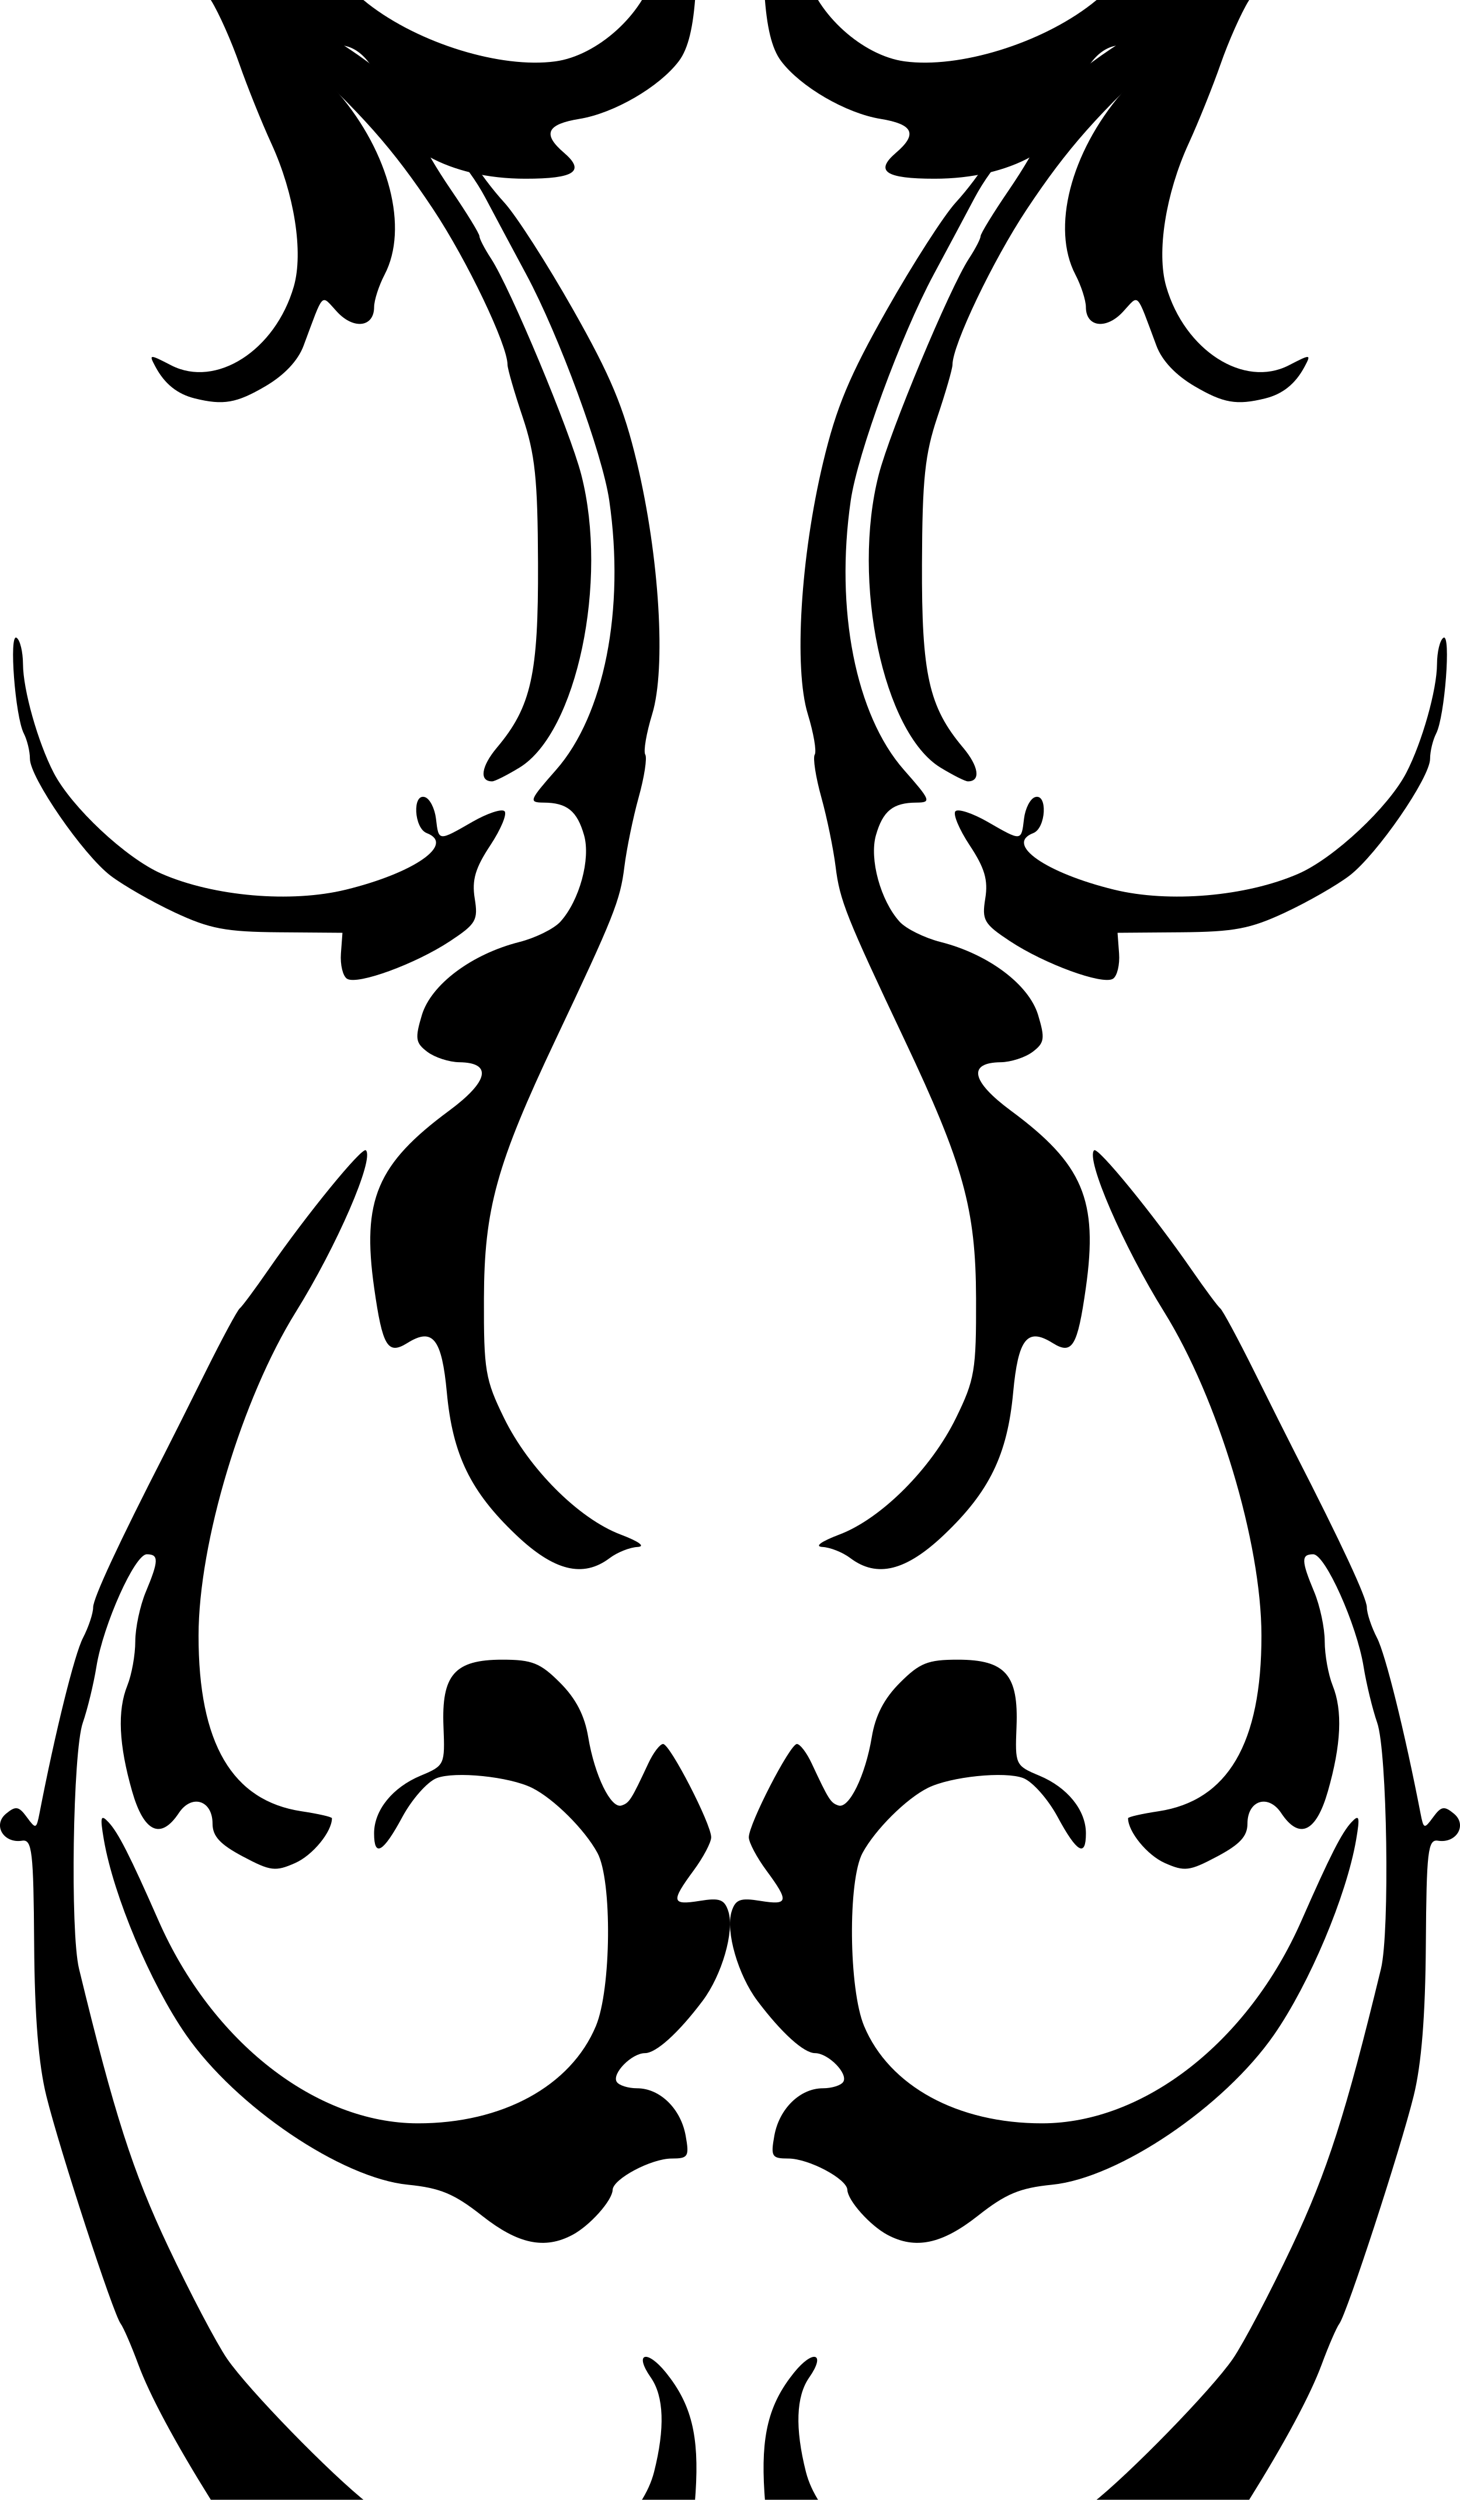 <svg
   width="221.74"
   height="379.494"
   viewBox="0 0 207.881 355.776"
   id="svg8263"
   version="1.1"
   xmlns="http://www.w3.org/2000/svg"
   xmlns:svg="http://www.w3.org/2000/svg"
   xmlns:rdf="http://www.w3.org/1999/02/22-rdf-syntax-ns#">
  <defs
     id="defs8265" />
  <g
     id="layer1"
     transform="translate(566.466,-742.167)">
    <g
       id="g299">
      <path
         id="path8833"
         style="fill:{{ border_color }}"
         d="m -530.087,742.174 c 1.347,-0.147 5.543,1.876 12.079,6.128 7.752,5.043 10.439,8.102 9.946,11.325 -0.147,0.963 0.21,1.75 0.795,1.75 0.585,0 1.064,0.455 1.064,1.011 0,0.556 1.799,3.649 3.999,6.872 2.2,3.223 4.001,6.159 4.001,6.524 0,0.365 0.742,1.794 1.648,3.177 2.742,4.184 11.241,24.526 12.847,30.747 3.912,15.152 -0.64,36.737 -8.795,41.71 -1.761,1.073 -3.511,1.956 -3.891,1.956 -1.875,0.01 -1.566,-2.134 0.696,-4.821 4.868,-5.785 5.897,-10.399 5.837,-26.175 -0.046,-12.072 -0.415,-15.569 -2.199,-20.881 -1.179,-3.509 -2.144,-6.849 -2.144,-7.421 0,-2.811 -5.768,-14.873 -10.563,-22.093 -5.772,-8.691 -10.24,-13.733 -20.301,-22.907 -4.864,-4.435 -6.366,-6.754 -5.019,-6.901 z m 23.221,16.533 c 0.835,-0.835 6.337,3.697 7.793,6.418 0.747,1.395 2.733,4.036 4.411,5.869 1.678,1.833 6.081,8.683 9.785,15.225 5.376,9.494 7.212,13.889 9.097,21.777 3.207,13.419 4.173,29.291 2.177,35.803 -0.829,2.706 -1.273,5.301 -0.987,5.764 0.286,0.463 -0.136,3.199 -0.938,6.079 -0.802,2.88 -1.718,7.333 -2.036,9.895 -0.595,4.795 -1.493,7.051 -9.82,24.646 -8.393,17.735 -10.138,24.045 -10.177,36.788 -0.031,10.235 0.189,11.547 2.855,17 3.532,7.224 10.642,14.338 16.577,16.586 2.651,1.004 3.624,1.719 2.426,1.782 -1.1,0.058 -2.875,0.765 -3.942,1.573 -3.795,2.87 -7.926,1.854 -13.332,-3.281 -6.491,-6.165 -9.042,-11.409 -9.866,-20.275 -0.714,-7.681 -2.004,-9.304 -5.61,-7.051 -2.81,1.755 -3.551,0.528 -4.739,-7.844 -1.773,-12.498 0.397,-17.625 10.671,-25.215 5.643,-4.168 6.207,-6.839 1.459,-6.896 -1.454,-0.017 -3.505,-0.683 -4.558,-1.48 -1.687,-1.277 -1.779,-1.896 -0.782,-5.224 1.304,-4.352 7.083,-8.686 13.885,-10.409 2.304,-0.584 4.934,-1.886 5.845,-2.893 2.712,-2.997 4.335,-8.935 3.365,-12.316 -0.989,-3.45 -2.425,-4.609 -5.733,-4.631 -2.198,-0.014 -2.096,-0.288 1.754,-4.662 6.863,-7.797 9.827,-22.821 7.566,-38.353 -0.97,-6.663 -7.155,-23.496 -11.819,-32.168 -1.873,-3.483 -4.477,-8.357 -5.786,-10.832 -1.309,-2.475 -3.253,-5.148 -4.319,-5.94 -3.183,-2.362 -5.761,-5.192 -5.222,-5.731 z m -57.242,74.229 c 0.498,0.308 0.906,1.995 0.916,3.75 0.012,3.654 2.116,11.104 4.363,15.45 2.533,4.899 10.308,12.175 15.37,14.383 7.423,3.238 18.417,4.186 26.255,2.265 9.744,-2.388 15.588,-6.477 11.501,-8.046 -1.83,-0.702 -2.076,-5.717 -0.251,-5.118 0.688,0.226 1.393,1.613 1.567,3.083 0.382,3.229 0.327,3.225 5.167,0.44 2.135,-1.228 4.202,-1.912 4.594,-1.52 0.392,0.392 -0.525,2.585 -2.04,4.874 -2.129,3.218 -2.631,4.93 -2.206,7.546 0.501,3.089 0.198,3.616 -3.494,6.059 -4.929,3.262 -13.201,6.286 -14.685,5.369 -0.598,-0.37 -0.991,-1.992 -0.872,-3.607 l 0.218,-2.937 -9,-0.073 c -7.627,-0.062 -9.896,-0.492 -14.872,-2.818 -3.23,-1.509 -7.344,-3.865 -9.141,-5.235 -3.913,-2.985 -11.488,-13.961 -11.488,-16.646 0,-1.05 -0.39,-2.666 -0.866,-3.592 -1.235,-2.401 -2.142,-14.309 -1.038,-13.627 z m 49.739,72.944 c 1.235,1.235 -4.132,13.618 -9.968,22.998 -7.683,12.347 -13.847,32.839 -13.859,46.068 -0.013,15.352 4.786,23.528 14.681,25.012 2.372,0.356 4.312,0.8 4.312,0.987 0,1.933 -2.74,5.271 -5.231,6.374 -2.821,1.249 -3.506,1.165 -7.438,-0.921 -3.261,-1.73 -4.332,-2.888 -4.332,-4.689 0,-3.329 -2.97,-4.261 -4.799,-1.505 -2.571,3.872 -4.978,2.757 -6.647,-3.076 -1.905,-6.66 -2.126,-11.488 -0.687,-15.064 0.623,-1.548 1.133,-4.376 1.133,-6.282 0,-1.907 0.675,-5.082 1.5,-7.057 1.851,-4.431 1.875,-5.347 0.137,-5.347 -1.712,0 -6.206,10.024 -7.169,15.987 -0.398,2.468 -1.272,6.068 -1.943,8 -1.419,4.092 -1.81,29.756 -0.533,35.013 5.027,20.702 7.634,28.827 12.673,39.501 3.116,6.6 6.901,13.8 8.412,16 3.018,4.395 14.809,16.495 20.079,20.607 7.238,5.646 18.896,9.233 26.64,8.194 5.999,-0.805 12.573,-6.745 14.077,-12.719 1.565,-6.215 1.405,-10.739 -0.476,-13.425 -2.449,-3.496 -0.547,-4.067 2.19,-0.657 3.607,4.493 4.71,8.961 4.195,16.987 -0.32,4.986 -1.053,8 -2.373,9.759 -2.748,3.663 -9.235,7.437 -14.16,8.238 -4.678,0.761 -5.318,2.157 -2.208,4.819 3.081,2.638 1.513,3.697 -5.479,3.697 -10.805,0 -19.163,-4.639 -20.215,-11.221 -0.735,-4.595 -3.346,-7.78 -6.379,-7.78 -3.436,0 -3.463,2.839 -0.064,6.808 7.297,8.521 10.037,19.24 6.601,25.829 -0.822,1.575 -1.5,3.666 -1.5,4.645 -0.01,2.849 -2.886,3.226 -5.251,0.687 -2.382,-2.557 -1.832,-3.11 -4.799,4.819 -0.79,2.111 -2.734,4.171 -5.431,5.751 -4.109,2.408 -5.98,2.732 -10.025,1.738 -2.505,-0.616 -4.317,-2.068 -5.621,-4.504 -0.978,-1.828 -0.903,-1.836 2.216,-0.223 6.401,3.31 14.842,-2.102 17.476,-11.206 1.4,-4.842 0.089,-13.2 -3.192,-20.343 -1.389,-3.025 -3.444,-8.132 -4.565,-11.349 -1.121,-3.217 -2.924,-7.269 -4.006,-9.002 -5.139,-8.224 -8.763,-14.979 -10.38,-19.354 -0.975,-2.637 -2.104,-5.245 -2.512,-5.795 -1.083,-1.46 -8.663,-24.679 -10.574,-32.391 -1.118,-4.509 -1.671,-11.374 -1.74,-21.608 -0.089,-13.222 -0.293,-14.968 -1.718,-14.736 -2.637,0.429 -4.223,-2.237 -2.287,-3.843 1.38,-1.145 1.82,-1.072 2.963,0.491 1.27,1.736 1.365,1.707 1.8,-0.538 2.229,-11.517 4.987,-22.643 6.187,-24.963 0.8,-1.546 1.454,-3.508 1.454,-4.36 0,-1.314 3.631,-9.118 10.261,-22.051 0.846,-1.65 3.439,-6.824 5.762,-11.499 2.323,-4.675 4.506,-8.725 4.85,-9 0.344,-0.275 2.181,-2.751 4.083,-5.5 5.412,-7.826 13.339,-17.536 13.878,-16.998 z m 19.42,72.499 c 4.253,0 5.404,0.458 8.22,3.274 2.263,2.263 3.503,4.655 4.017,7.749 0.91,5.471 3.234,10.234 4.746,9.73 1.115,-0.372 1.375,-0.78 3.816,-6.004 0.707,-1.512 1.651,-2.75 2.1,-2.75 0.98,0 6.846,11.377 6.846,13.277 0,0.734 -1.124,2.86 -2.499,4.724 -3.274,4.438 -3.163,4.982 0.895,4.323 2.82,-0.458 3.508,-0.202 4.052,1.512 0.891,2.808 -0.916,9.066 -3.677,12.733 -3.423,4.547 -6.605,7.43 -8.199,7.43 -1.88,0 -4.748,2.909 -4.023,4.082 0.312,0.506 1.617,0.919 2.899,0.919 3.25,0 6.226,2.903 6.918,6.749 0.535,2.975 0.367,3.25 -1.987,3.25 -2.906,0 -8.362,2.897 -8.412,4.466 -0.049,1.508 -3.215,5.061 -5.693,6.387 -3.981,2.13 -7.777,1.334 -12.894,-2.706 -3.964,-3.13 -5.95,-3.96 -10.578,-4.422 -9.45,-0.943 -24.469,-11.09 -31.584,-21.339 -5.056,-7.283 -10.33,-19.812 -11.695,-27.779 -0.558,-3.255 -0.45,-3.663 0.656,-2.485 1.395,1.486 3.054,4.752 7.141,14.044 7.577,17.228 22.392,28.803 36.892,28.825 12.059,0.018 21.801,-5.3 25.373,-13.848 2.197,-5.258 2.333,-20.735 0.218,-24.642 -1.798,-3.321 -6.218,-7.717 -9.302,-9.251 -3.233,-1.607 -10.98,-2.4 -13.588,-1.39 -1.327,0.514 -3.527,3.006 -4.891,5.537 -2.727,5.064 -4.021,5.812 -4.021,2.325 0,-3.292 2.615,-6.534 6.619,-8.207 3.431,-1.433 3.482,-1.544 3.263,-6.969 -0.299,-7.403 1.579,-9.545 8.372,-9.545 z" />
      <path
         id="path8833-6"
         style="fill:{{ border_color }}"
         d="m -530.087,386.398 c 1.347,-0.147 5.543,1.876 12.079,6.128 7.752,5.043 10.439,8.102 9.946,11.325 -0.147,0.963 0.21,1.75 0.795,1.75 0.585,0 1.064,0.455 1.064,1.011 0,0.556 1.799,3.649 3.999,6.872 2.2,3.223 4.001,6.159 4.001,6.524 0,0.365 0.742,1.794 1.648,3.177 2.742,4.184 11.241,24.526 12.847,30.747 3.912,15.152 -0.64,36.737 -8.795,41.71 -1.761,1.073 -3.511,1.956 -3.891,1.956 -1.875,0.01 -1.566,-2.134 0.696,-4.821 4.868,-5.785 5.897,-10.399 5.837,-26.175 -0.046,-12.072 -0.415,-15.569 -2.199,-20.881 -1.179,-3.509 -2.144,-6.849 -2.144,-7.421 0,-2.811 -5.768,-14.873 -10.563,-22.093 -5.772,-8.691 -10.24,-13.733 -20.301,-22.907 -4.864,-4.435 -6.366,-6.754 -5.019,-6.901 z m 23.221,16.533 c 0.835,-0.835 6.337,3.697 7.793,6.418 0.747,1.395 2.733,4.036 4.411,5.869 1.678,1.833 6.081,8.683 9.785,15.225 5.376,9.494 7.212,13.889 9.097,21.777 3.207,13.419 4.173,29.291 2.177,35.803 -0.829,2.706 -1.273,5.301 -0.987,5.764 0.286,0.463 -0.136,3.199 -0.938,6.079 -0.802,2.88 -1.718,7.333 -2.036,9.895 -0.595,4.795 -1.493,7.051 -9.82,24.646 -8.393,17.735 -10.138,24.045 -10.177,36.788 -0.031,10.235 0.189,11.547 2.855,17 3.532,7.224 10.642,14.338 16.577,16.586 2.651,1.004 3.624,1.719 2.426,1.782 -1.1,0.058 -2.875,0.765 -3.942,1.573 -3.795,2.87 -7.926,1.854 -13.332,-3.281 -6.491,-6.165 -9.042,-11.409 -9.866,-20.275 -0.714,-7.681 -2.004,-9.304 -5.61,-7.051 -2.81,1.755 -3.551,0.528 -4.739,-7.844 -1.773,-12.498 0.397,-17.625 10.671,-25.215 5.643,-4.168 6.207,-6.839 1.459,-6.896 -1.454,-0.017 -3.505,-0.683 -4.558,-1.48 -1.687,-1.277 -1.779,-1.896 -0.782,-5.224 1.304,-4.352 7.083,-8.686 13.885,-10.409 2.304,-0.584 4.934,-1.886 5.845,-2.893 2.712,-2.997 4.335,-8.935 3.365,-12.316 -0.989,-3.45 -2.425,-4.609 -5.733,-4.631 -2.198,-0.014 -2.096,-0.288 1.754,-4.662 6.863,-7.797 9.827,-22.821 7.566,-38.353 -0.97,-6.663 -7.155,-23.496 -11.819,-32.168 -1.873,-3.483 -4.477,-8.357 -5.786,-10.832 -1.309,-2.475 -3.253,-5.148 -4.319,-5.94 -3.183,-2.362 -5.761,-5.192 -5.222,-5.731 z m -57.242,74.229 c 0.498,0.308 0.906,1.995 0.916,3.75 0.012,3.654 2.116,11.104 4.363,15.45 2.533,4.899 10.308,12.175 15.37,14.383 7.423,3.238 18.417,4.186 26.255,2.265 9.744,-2.388 15.588,-6.477 11.501,-8.046 -1.83,-0.702 -2.076,-5.717 -0.251,-5.118 0.688,0.226 1.393,1.613 1.567,3.083 0.382,3.229 0.327,3.225 5.167,0.44 2.135,-1.228 4.202,-1.912 4.594,-1.52 0.392,0.392 -0.525,2.585 -2.04,4.874 -2.129,3.218 -2.631,4.93 -2.206,7.546 0.501,3.089 0.198,3.616 -3.494,6.059 -4.929,3.262 -13.201,6.286 -14.685,5.369 -0.598,-0.37 -0.991,-1.992 -0.872,-3.607 l 0.218,-2.937 -9,-0.073 c -7.627,-0.062 -9.896,-0.492 -14.872,-2.818 -3.23,-1.509 -7.344,-3.865 -9.141,-5.235 -3.913,-2.985 -11.488,-13.961 -11.488,-16.646 0,-1.05 -0.39,-2.666 -0.866,-3.592 -1.235,-2.401 -2.142,-14.309 -1.038,-13.627 z m 49.739,72.944 c 1.235,1.235 -4.132,13.618 -9.968,22.998 -7.683,12.347 -13.847,32.839 -13.859,46.068 -0.013,15.352 4.786,23.528 14.681,25.012 2.372,0.356 4.312,0.8 4.312,0.987 0,1.933 -2.74,5.271 -5.231,6.374 -2.821,1.249 -3.506,1.165 -7.438,-0.921 -3.261,-1.73 -4.332,-2.888 -4.332,-4.689 0,-3.329 -2.97,-4.261 -4.799,-1.505 -2.571,3.872 -4.978,2.757 -6.647,-3.076 -1.905,-6.66 -2.126,-11.488 -0.687,-15.064 0.623,-1.548 1.133,-4.376 1.133,-6.282 0,-1.907 0.675,-5.082 1.5,-7.057 1.851,-4.431 1.875,-5.347 0.137,-5.347 -1.712,0 -6.206,10.024 -7.169,15.987 -0.398,2.468 -1.272,6.068 -1.943,8 -1.419,4.092 -1.81,29.756 -0.533,35.013 5.027,20.702 7.634,28.827 12.673,39.501 3.116,6.6 6.901,13.8 8.412,16 3.018,4.395 14.809,16.495 20.079,20.607 7.238,5.646 18.896,9.233 26.64,8.194 5.999,-0.805 12.573,-6.745 14.077,-12.719 1.565,-6.215 1.405,-10.739 -0.476,-13.425 -2.449,-3.496 -0.547,-4.067 2.19,-0.657 3.607,4.493 4.71,8.961 4.195,16.987 -0.32,4.986 -1.053,8 -2.373,9.759 -2.748,3.663 -9.235,7.437 -14.16,8.238 -4.678,0.761 -5.318,2.157 -2.208,4.819 3.081,2.638 1.513,3.697 -5.479,3.697 -10.805,0 -19.163,-4.639 -20.215,-11.221 -0.735,-4.595 -3.346,-7.78 -6.379,-7.78 -3.436,0 -3.463,2.839 -0.064,6.808 7.297,8.521 10.037,19.24 6.601,25.829 -0.822,1.575 -1.5,3.666 -1.5,4.645 -0.01,2.849 -2.886,3.226 -5.251,0.687 -2.382,-2.557 -1.832,-3.11 -4.799,4.819 -0.79,2.111 -2.734,4.171 -5.431,5.751 -4.109,2.408 -5.98,2.732 -10.025,1.738 -2.505,-0.616 -4.317,-2.068 -5.621,-4.504 -0.978,-1.828 -0.903,-1.836 2.216,-0.223 6.401,3.31 14.842,-2.102 17.476,-11.206 1.4,-4.842 0.089,-13.2 -3.192,-20.343 -1.389,-3.025 -3.444,-8.132 -4.565,-11.349 -1.121,-3.217 -2.924,-7.269 -4.006,-9.002 -5.139,-8.224 -8.763,-14.979 -10.38,-19.354 -0.975,-2.637 -2.104,-5.245 -2.512,-5.795 -1.083,-1.46 -8.663,-24.679 -10.574,-32.391 -1.118,-4.509 -1.671,-11.374 -1.74,-21.608 -0.089,-13.222 -0.293,-14.968 -1.718,-14.736 -2.637,0.429 -4.223,-2.237 -2.287,-3.843 1.38,-1.145 1.82,-1.072 2.963,0.491 1.27,1.736 1.365,1.707 1.8,-0.538 2.229,-11.517 4.987,-22.643 6.187,-24.963 0.8,-1.546 1.454,-3.508 1.454,-4.36 0,-1.314 3.631,-9.118 10.261,-22.051 0.846,-1.65 3.439,-6.824 5.762,-11.499 2.323,-4.675 4.506,-8.725 4.85,-9 0.344,-0.275 2.181,-2.751 4.083,-5.5 5.412,-7.826 13.339,-17.536 13.878,-16.998 z m 19.42,72.499 c 4.253,0 5.404,0.458 8.22,3.274 2.263,2.263 3.503,4.655 4.017,7.749 0.91,5.471 3.234,10.234 4.746,9.73 1.115,-0.372 1.375,-0.78 3.816,-6.004 0.707,-1.512 1.651,-2.75 2.1,-2.75 0.98,0 6.846,11.377 6.846,13.277 0,0.734 -1.124,2.86 -2.499,4.724 -3.274,4.438 -3.163,4.982 0.895,4.323 2.82,-0.458 3.508,-0.202 4.052,1.512 0.891,2.808 -0.916,9.066 -3.677,12.733 -3.423,4.547 -6.605,7.43 -8.199,7.43 -1.88,0 -4.748,2.909 -4.023,4.082 0.312,0.506 1.617,0.919 2.899,0.919 3.25,0 6.226,2.903 6.918,6.749 0.535,2.975 0.367,3.25 -1.987,3.25 -2.906,0 -8.362,2.897 -8.412,4.466 -0.049,1.508 -3.215,5.061 -5.693,6.387 -3.981,2.13 -7.777,1.334 -12.894,-2.706 -3.964,-3.13 -5.95,-3.96 -10.578,-4.422 -9.45,-0.943 -24.469,-11.09 -31.584,-21.339 -5.056,-7.283 -10.33,-19.812 -11.695,-27.779 -0.558,-3.255 -0.45,-3.663 0.656,-2.485 1.395,1.486 3.054,4.752 7.141,14.044 7.577,17.228 22.392,28.803 36.892,28.825 12.059,0.018 21.801,-5.3 25.373,-13.848 2.197,-5.258 2.333,-20.735 0.218,-24.642 -1.798,-3.321 -6.218,-7.717 -9.302,-9.251 -3.233,-1.607 -10.98,-2.4 -13.588,-1.39 -1.327,0.514 -3.527,3.006 -4.891,5.537 -2.727,5.064 -4.021,5.812 -4.021,2.325 0,-3.292 2.615,-6.534 6.619,-8.207 3.431,-1.433 3.482,-1.544 3.263,-6.969 -0.299,-7.403 1.579,-9.545 8.372,-9.545 z" />
    </g>
    <g
       id="g299-3"
       transform="matrix(-1,0,0,1,-925.051,0)">
      <path
         id="path8833-67"
         style="fill:{{ border_color }}"
         d="m -530.087,742.174 c 1.347,-0.147 5.543,1.876 12.079,6.128 7.752,5.043 10.439,8.102 9.946,11.325 -0.147,0.963 0.21,1.75 0.795,1.75 0.585,0 1.064,0.455 1.064,1.011 0,0.556 1.799,3.649 3.999,6.872 2.2,3.223 4.001,6.159 4.001,6.524 0,0.365 0.742,1.794 1.648,3.177 2.742,4.184 11.241,24.526 12.847,30.747 3.912,15.152 -0.64,36.737 -8.795,41.71 -1.761,1.073 -3.511,1.956 -3.891,1.956 -1.875,0.01 -1.566,-2.134 0.696,-4.821 4.868,-5.785 5.897,-10.399 5.837,-26.175 -0.046,-12.072 -0.415,-15.569 -2.199,-20.881 -1.179,-3.509 -2.144,-6.849 -2.144,-7.421 0,-2.811 -5.768,-14.873 -10.563,-22.093 -5.772,-8.691 -10.24,-13.733 -20.301,-22.907 -4.864,-4.435 -6.366,-6.754 -5.019,-6.901 z m 23.221,16.533 c 0.835,-0.835 6.337,3.697 7.793,6.418 0.747,1.395 2.733,4.036 4.411,5.869 1.678,1.833 6.081,8.683 9.785,15.225 5.376,9.494 7.212,13.889 9.097,21.777 3.207,13.419 4.173,29.291 2.177,35.803 -0.829,2.706 -1.273,5.301 -0.987,5.764 0.286,0.463 -0.136,3.199 -0.938,6.079 -0.802,2.88 -1.718,7.333 -2.036,9.895 -0.595,4.795 -1.493,7.051 -9.82,24.646 -8.393,17.735 -10.138,24.045 -10.177,36.788 -0.031,10.235 0.189,11.547 2.855,17 3.532,7.224 10.642,14.338 16.577,16.586 2.651,1.004 3.624,1.719 2.426,1.782 -1.1,0.058 -2.875,0.765 -3.942,1.573 -3.795,2.87 -7.926,1.854 -13.332,-3.281 -6.491,-6.165 -9.042,-11.409 -9.866,-20.275 -0.714,-7.681 -2.004,-9.304 -5.61,-7.051 -2.81,1.755 -3.551,0.528 -4.739,-7.844 -1.773,-12.498 0.397,-17.625 10.671,-25.215 5.643,-4.168 6.207,-6.839 1.459,-6.896 -1.454,-0.017 -3.505,-0.683 -4.558,-1.48 -1.687,-1.277 -1.779,-1.896 -0.782,-5.224 1.304,-4.352 7.083,-8.686 13.885,-10.409 2.304,-0.584 4.934,-1.886 5.845,-2.893 2.712,-2.997 4.335,-8.935 3.365,-12.316 -0.989,-3.45 -2.425,-4.609 -5.733,-4.631 -2.198,-0.014 -2.096,-0.288 1.754,-4.662 6.863,-7.797 9.827,-22.821 7.566,-38.353 -0.97,-6.663 -7.155,-23.496 -11.819,-32.168 -1.873,-3.483 -4.477,-8.357 -5.786,-10.832 -1.309,-2.475 -3.253,-5.148 -4.319,-5.94 -3.183,-2.362 -5.761,-5.192 -5.222,-5.731 z m -57.242,74.229 c 0.498,0.308 0.906,1.995 0.916,3.75 0.012,3.654 2.116,11.104 4.363,15.45 2.533,4.899 10.308,12.175 15.37,14.383 7.423,3.238 18.417,4.186 26.255,2.265 9.744,-2.388 15.588,-6.477 11.501,-8.046 -1.83,-0.702 -2.076,-5.717 -0.251,-5.118 0.688,0.226 1.393,1.613 1.567,3.083 0.382,3.229 0.327,3.225 5.167,0.44 2.135,-1.228 4.202,-1.912 4.594,-1.52 0.392,0.392 -0.525,2.585 -2.04,4.874 -2.129,3.218 -2.631,4.93 -2.206,7.546 0.501,3.089 0.198,3.616 -3.494,6.059 -4.929,3.262 -13.201,6.286 -14.685,5.369 -0.598,-0.37 -0.991,-1.992 -0.872,-3.607 l 0.218,-2.937 -9,-0.073 c -7.627,-0.062 -9.896,-0.492 -14.872,-2.818 -3.23,-1.509 -7.344,-3.865 -9.141,-5.235 -3.913,-2.985 -11.488,-13.961 -11.488,-16.646 0,-1.05 -0.39,-2.666 -0.866,-3.592 -1.235,-2.401 -2.142,-14.309 -1.038,-13.627 z m 49.739,72.944 c 1.235,1.235 -4.132,13.618 -9.968,22.998 -7.683,12.347 -13.847,32.839 -13.859,46.068 -0.013,15.352 4.786,23.528 14.681,25.012 2.372,0.356 4.312,0.8 4.312,0.987 0,1.933 -2.74,5.271 -5.231,6.374 -2.821,1.249 -3.506,1.165 -7.438,-0.921 -3.261,-1.73 -4.332,-2.888 -4.332,-4.689 0,-3.329 -2.97,-4.261 -4.799,-1.505 -2.571,3.872 -4.978,2.757 -6.647,-3.076 -1.905,-6.66 -2.126,-11.488 -0.687,-15.064 0.623,-1.548 1.133,-4.376 1.133,-6.282 0,-1.907 0.675,-5.082 1.5,-7.057 1.851,-4.431 1.875,-5.347 0.137,-5.347 -1.712,0 -6.206,10.024 -7.169,15.987 -0.398,2.468 -1.272,6.068 -1.943,8 -1.419,4.092 -1.81,29.756 -0.533,35.013 5.027,20.702 7.634,28.827 12.673,39.501 3.116,6.6 6.901,13.8 8.412,16 3.018,4.395 14.809,16.495 20.079,20.607 7.238,5.646 18.896,9.233 26.64,8.194 5.999,-0.805 12.573,-6.745 14.077,-12.719 1.565,-6.215 1.405,-10.739 -0.476,-13.425 -2.449,-3.496 -0.547,-4.067 2.19,-0.657 3.607,4.493 4.71,8.961 4.195,16.987 -0.32,4.986 -1.053,8 -2.373,9.759 -2.748,3.663 -9.235,7.437 -14.16,8.238 -4.678,0.761 -5.318,2.157 -2.208,4.819 3.081,2.638 1.513,3.697 -5.479,3.697 -10.805,0 -19.163,-4.639 -20.215,-11.221 -0.735,-4.595 -3.346,-7.78 -6.379,-7.78 -3.436,0 -3.463,2.839 -0.064,6.808 7.297,8.521 10.037,19.24 6.601,25.829 -0.822,1.575 -1.5,3.666 -1.5,4.645 -0.01,2.849 -2.886,3.226 -5.251,0.687 -2.382,-2.557 -1.832,-3.11 -4.799,4.819 -0.79,2.111 -2.734,4.171 -5.431,5.751 -4.109,2.408 -5.98,2.732 -10.025,1.738 -2.505,-0.616 -4.317,-2.068 -5.621,-4.504 -0.978,-1.828 -0.903,-1.836 2.216,-0.223 6.401,3.31 14.842,-2.102 17.476,-11.206 1.4,-4.842 0.089,-13.2 -3.192,-20.343 -1.389,-3.025 -3.444,-8.132 -4.565,-11.349 -1.121,-3.217 -2.924,-7.269 -4.006,-9.002 -5.139,-8.224 -8.763,-14.979 -10.38,-19.354 -0.975,-2.637 -2.104,-5.245 -2.512,-5.795 -1.083,-1.46 -8.663,-24.679 -10.574,-32.391 -1.118,-4.509 -1.671,-11.374 -1.74,-21.608 -0.089,-13.222 -0.293,-14.968 -1.718,-14.736 -2.637,0.429 -4.223,-2.237 -2.287,-3.843 1.38,-1.145 1.82,-1.072 2.963,0.491 1.27,1.736 1.365,1.707 1.8,-0.538 2.229,-11.517 4.987,-22.643 6.187,-24.963 0.8,-1.546 1.454,-3.508 1.454,-4.36 0,-1.314 3.631,-9.118 10.261,-22.051 0.846,-1.65 3.439,-6.824 5.762,-11.499 2.323,-4.675 4.506,-8.725 4.85,-9 0.344,-0.275 2.181,-2.751 4.083,-5.5 5.412,-7.826 13.339,-17.536 13.878,-16.998 z m 19.42,72.499 c 4.253,0 5.404,0.458 8.22,3.274 2.263,2.263 3.503,4.655 4.017,7.749 0.91,5.471 3.234,10.234 4.746,9.73 1.115,-0.372 1.375,-0.78 3.816,-6.004 0.707,-1.512 1.651,-2.75 2.1,-2.75 0.98,0 6.846,11.377 6.846,13.277 0,0.734 -1.124,2.86 -2.499,4.724 -3.274,4.438 -3.163,4.982 0.895,4.323 2.82,-0.458 3.508,-0.202 4.052,1.512 0.891,2.808 -0.916,9.066 -3.677,12.733 -3.423,4.547 -6.605,7.43 -8.199,7.43 -1.88,0 -4.748,2.909 -4.023,4.082 0.312,0.506 1.617,0.919 2.899,0.919 3.25,0 6.226,2.903 6.918,6.749 0.535,2.975 0.367,3.25 -1.987,3.25 -2.906,0 -8.362,2.897 -8.412,4.466 -0.049,1.508 -3.215,5.061 -5.693,6.387 -3.981,2.13 -7.777,1.334 -12.894,-2.706 -3.964,-3.13 -5.95,-3.96 -10.578,-4.422 -9.45,-0.943 -24.469,-11.09 -31.584,-21.339 -5.056,-7.283 -10.33,-19.812 -11.695,-27.779 -0.558,-3.255 -0.45,-3.663 0.656,-2.485 1.395,1.486 3.054,4.752 7.141,14.044 7.577,17.228 22.392,28.803 36.892,28.825 12.059,0.018 21.801,-5.3 25.373,-13.848 2.197,-5.258 2.333,-20.735 0.218,-24.642 -1.798,-3.321 -6.218,-7.717 -9.302,-9.251 -3.233,-1.607 -10.98,-2.4 -13.588,-1.39 -1.327,0.514 -3.527,3.006 -4.891,5.537 -2.727,5.064 -4.021,5.812 -4.021,2.325 0,-3.292 2.615,-6.534 6.619,-8.207 3.431,-1.433 3.482,-1.544 3.263,-6.969 -0.299,-7.403 1.579,-9.545 8.372,-9.545 z" />
      <path
         id="path8833-6-5"
         style="fill:{{ border_color }}"
         d="m -530.087,386.398 c 1.347,-0.147 5.543,1.876 12.079,6.128 7.752,5.043 10.439,8.102 9.946,11.325 -0.147,0.963 0.21,1.75 0.795,1.75 0.585,0 1.064,0.455 1.064,1.011 0,0.556 1.799,3.649 3.999,6.872 2.2,3.223 4.001,6.159 4.001,6.524 0,0.365 0.742,1.794 1.648,3.177 2.742,4.184 11.241,24.526 12.847,30.747 3.912,15.152 -0.64,36.737 -8.795,41.71 -1.761,1.073 -3.511,1.956 -3.891,1.956 -1.875,0.01 -1.566,-2.134 0.696,-4.821 4.868,-5.785 5.897,-10.399 5.837,-26.175 -0.046,-12.072 -0.415,-15.569 -2.199,-20.881 -1.179,-3.509 -2.144,-6.849 -2.144,-7.421 0,-2.811 -5.768,-14.873 -10.563,-22.093 -5.772,-8.691 -10.24,-13.733 -20.301,-22.907 -4.864,-4.435 -6.366,-6.754 -5.019,-6.901 z m 23.221,16.533 c 0.835,-0.835 6.337,3.697 7.793,6.418 0.747,1.395 2.733,4.036 4.411,5.869 1.678,1.833 6.081,8.683 9.785,15.225 5.376,9.494 7.212,13.889 9.097,21.777 3.207,13.419 4.173,29.291 2.177,35.803 -0.829,2.706 -1.273,5.301 -0.987,5.764 0.286,0.463 -0.136,3.199 -0.938,6.079 -0.802,2.88 -1.718,7.333 -2.036,9.895 -0.595,4.795 -1.493,7.051 -9.82,24.646 -8.393,17.735 -10.138,24.045 -10.177,36.788 -0.031,10.235 0.189,11.547 2.855,17 3.532,7.224 10.642,14.338 16.577,16.586 2.651,1.004 3.624,1.719 2.426,1.782 -1.1,0.058 -2.875,0.765 -3.942,1.573 -3.795,2.87 -7.926,1.854 -13.332,-3.281 -6.491,-6.165 -9.042,-11.409 -9.866,-20.275 -0.714,-7.681 -2.004,-9.304 -5.61,-7.051 -2.81,1.755 -3.551,0.528 -4.739,-7.844 -1.773,-12.498 0.397,-17.625 10.671,-25.215 5.643,-4.168 6.207,-6.839 1.459,-6.896 -1.454,-0.017 -3.505,-0.683 -4.558,-1.48 -1.687,-1.277 -1.779,-1.896 -0.782,-5.224 1.304,-4.352 7.083,-8.686 13.885,-10.409 2.304,-0.584 4.934,-1.886 5.845,-2.893 2.712,-2.997 4.335,-8.935 3.365,-12.316 -0.989,-3.45 -2.425,-4.609 -5.733,-4.631 -2.198,-0.014 -2.096,-0.288 1.754,-4.662 6.863,-7.797 9.827,-22.821 7.566,-38.353 -0.97,-6.663 -7.155,-23.496 -11.819,-32.168 -1.873,-3.483 -4.477,-8.357 -5.786,-10.832 -1.309,-2.475 -3.253,-5.148 -4.319,-5.94 -3.183,-2.362 -5.761,-5.192 -5.222,-5.731 z m -57.242,74.229 c 0.498,0.308 0.906,1.995 0.916,3.75 0.012,3.654 2.116,11.104 4.363,15.45 2.533,4.899 10.308,12.175 15.37,14.383 7.423,3.238 18.417,4.186 26.255,2.265 9.744,-2.388 15.588,-6.477 11.501,-8.046 -1.83,-0.702 -2.076,-5.717 -0.251,-5.118 0.688,0.226 1.393,1.613 1.567,3.083 0.382,3.229 0.327,3.225 5.167,0.44 2.135,-1.228 4.202,-1.912 4.594,-1.52 0.392,0.392 -0.525,2.585 -2.04,4.874 -2.129,3.218 -2.631,4.93 -2.206,7.546 0.501,3.089 0.198,3.616 -3.494,6.059 -4.929,3.262 -13.201,6.286 -14.685,5.369 -0.598,-0.37 -0.991,-1.992 -0.872,-3.607 l 0.218,-2.937 -9,-0.073 c -7.627,-0.062 -9.896,-0.492 -14.872,-2.818 -3.23,-1.509 -7.344,-3.865 -9.141,-5.235 -3.913,-2.985 -11.488,-13.961 -11.488,-16.646 0,-1.05 -0.39,-2.666 -0.866,-3.592 -1.235,-2.401 -2.142,-14.309 -1.038,-13.627 z m 49.739,72.944 c 1.235,1.235 -4.132,13.618 -9.968,22.998 -7.683,12.347 -13.847,32.839 -13.859,46.068 -0.013,15.352 4.786,23.528 14.681,25.012 2.372,0.356 4.312,0.8 4.312,0.987 0,1.933 -2.74,5.271 -5.231,6.374 -2.821,1.249 -3.506,1.165 -7.438,-0.921 -3.261,-1.73 -4.332,-2.888 -4.332,-4.689 0,-3.329 -2.97,-4.261 -4.799,-1.505 -2.571,3.872 -4.978,2.757 -6.647,-3.076 -1.905,-6.66 -2.126,-11.488 -0.687,-15.064 0.623,-1.548 1.133,-4.376 1.133,-6.282 0,-1.907 0.675,-5.082 1.5,-7.057 1.851,-4.431 1.875,-5.347 0.137,-5.347 -1.712,0 -6.206,10.024 -7.169,15.987 -0.398,2.468 -1.272,6.068 -1.943,8 -1.419,4.092 -1.81,29.756 -0.533,35.013 5.027,20.702 7.634,28.827 12.673,39.501 3.116,6.6 6.901,13.8 8.412,16 3.018,4.395 14.809,16.495 20.079,20.607 7.238,5.646 18.896,9.233 26.64,8.194 5.999,-0.805 12.573,-6.745 14.077,-12.719 1.565,-6.215 1.405,-10.739 -0.476,-13.425 -2.449,-3.496 -0.547,-4.067 2.19,-0.657 3.607,4.493 4.71,8.961 4.195,16.987 -0.32,4.986 -1.053,8 -2.373,9.759 -2.748,3.663 -9.235,7.437 -14.16,8.238 -4.678,0.761 -5.318,2.157 -2.208,4.819 3.081,2.638 1.513,3.697 -5.479,3.697 -10.805,0 -19.163,-4.639 -20.215,-11.221 -0.735,-4.595 -3.346,-7.78 -6.379,-7.78 -3.436,0 -3.463,2.839 -0.064,6.808 7.297,8.521 10.037,19.24 6.601,25.829 -0.822,1.575 -1.5,3.666 -1.5,4.645 -0.01,2.849 -2.886,3.226 -5.251,0.687 -2.382,-2.557 -1.832,-3.11 -4.799,4.819 -0.79,2.111 -2.734,4.171 -5.431,5.751 -4.109,2.408 -5.98,2.732 -10.025,1.738 -2.505,-0.616 -4.317,-2.068 -5.621,-4.504 -0.978,-1.828 -0.903,-1.836 2.216,-0.223 6.401,3.31 14.842,-2.102 17.476,-11.206 1.4,-4.842 0.089,-13.2 -3.192,-20.343 -1.389,-3.025 -3.444,-8.132 -4.565,-11.349 -1.121,-3.217 -2.924,-7.269 -4.006,-9.002 -5.139,-8.224 -8.763,-14.979 -10.38,-19.354 -0.975,-2.637 -2.104,-5.245 -2.512,-5.795 -1.083,-1.46 -8.663,-24.679 -10.574,-32.391 -1.118,-4.509 -1.671,-11.374 -1.74,-21.608 -0.089,-13.222 -0.293,-14.968 -1.718,-14.736 -2.637,0.429 -4.223,-2.237 -2.287,-3.843 1.38,-1.145 1.82,-1.072 2.963,0.491 1.27,1.736 1.365,1.707 1.8,-0.538 2.229,-11.517 4.987,-22.643 6.187,-24.963 0.8,-1.546 1.454,-3.508 1.454,-4.36 0,-1.314 3.631,-9.118 10.261,-22.051 0.846,-1.65 3.439,-6.824 5.762,-11.499 2.323,-4.675 4.506,-8.725 4.85,-9 0.344,-0.275 2.181,-2.751 4.083,-5.5 5.412,-7.826 13.339,-17.536 13.878,-16.998 z m 19.42,72.499 c 4.253,0 5.404,0.458 8.22,3.274 2.263,2.263 3.503,4.655 4.017,7.749 0.91,5.471 3.234,10.234 4.746,9.73 1.115,-0.372 1.375,-0.78 3.816,-6.004 0.707,-1.512 1.651,-2.75 2.1,-2.75 0.98,0 6.846,11.377 6.846,13.277 0,0.734 -1.124,2.86 -2.499,4.724 -3.274,4.438 -3.163,4.982 0.895,4.323 2.82,-0.458 3.508,-0.202 4.052,1.512 0.891,2.808 -0.916,9.066 -3.677,12.733 -3.423,4.547 -6.605,7.43 -8.199,7.43 -1.88,0 -4.748,2.909 -4.023,4.082 0.312,0.506 1.617,0.919 2.899,0.919 3.25,0 6.226,2.903 6.918,6.749 0.535,2.975 0.367,3.25 -1.987,3.25 -2.906,0 -8.362,2.897 -8.412,4.466 -0.049,1.508 -3.215,5.061 -5.693,6.387 -3.981,2.13 -7.777,1.334 -12.894,-2.706 -3.964,-3.13 -5.95,-3.96 -10.578,-4.422 -9.45,-0.943 -24.469,-11.09 -31.584,-21.339 -5.056,-7.283 -10.33,-19.812 -11.695,-27.779 -0.558,-3.255 -0.45,-3.663 0.656,-2.485 1.395,1.486 3.054,4.752 7.141,14.044 7.577,17.228 22.392,28.803 36.892,28.825 12.059,0.018 21.801,-5.3 25.373,-13.848 2.197,-5.258 2.333,-20.735 0.218,-24.642 -1.798,-3.321 -6.218,-7.717 -9.302,-9.251 -3.233,-1.607 -10.98,-2.4 -13.588,-1.39 -1.327,0.514 -3.527,3.006 -4.891,5.537 -2.727,5.064 -4.021,5.812 -4.021,2.325 0,-3.292 2.615,-6.534 6.619,-8.207 3.431,-1.433 3.482,-1.544 3.263,-6.969 -0.299,-7.403 1.579,-9.545 8.372,-9.545 z" />
    </g>
  </g>
</svg>

